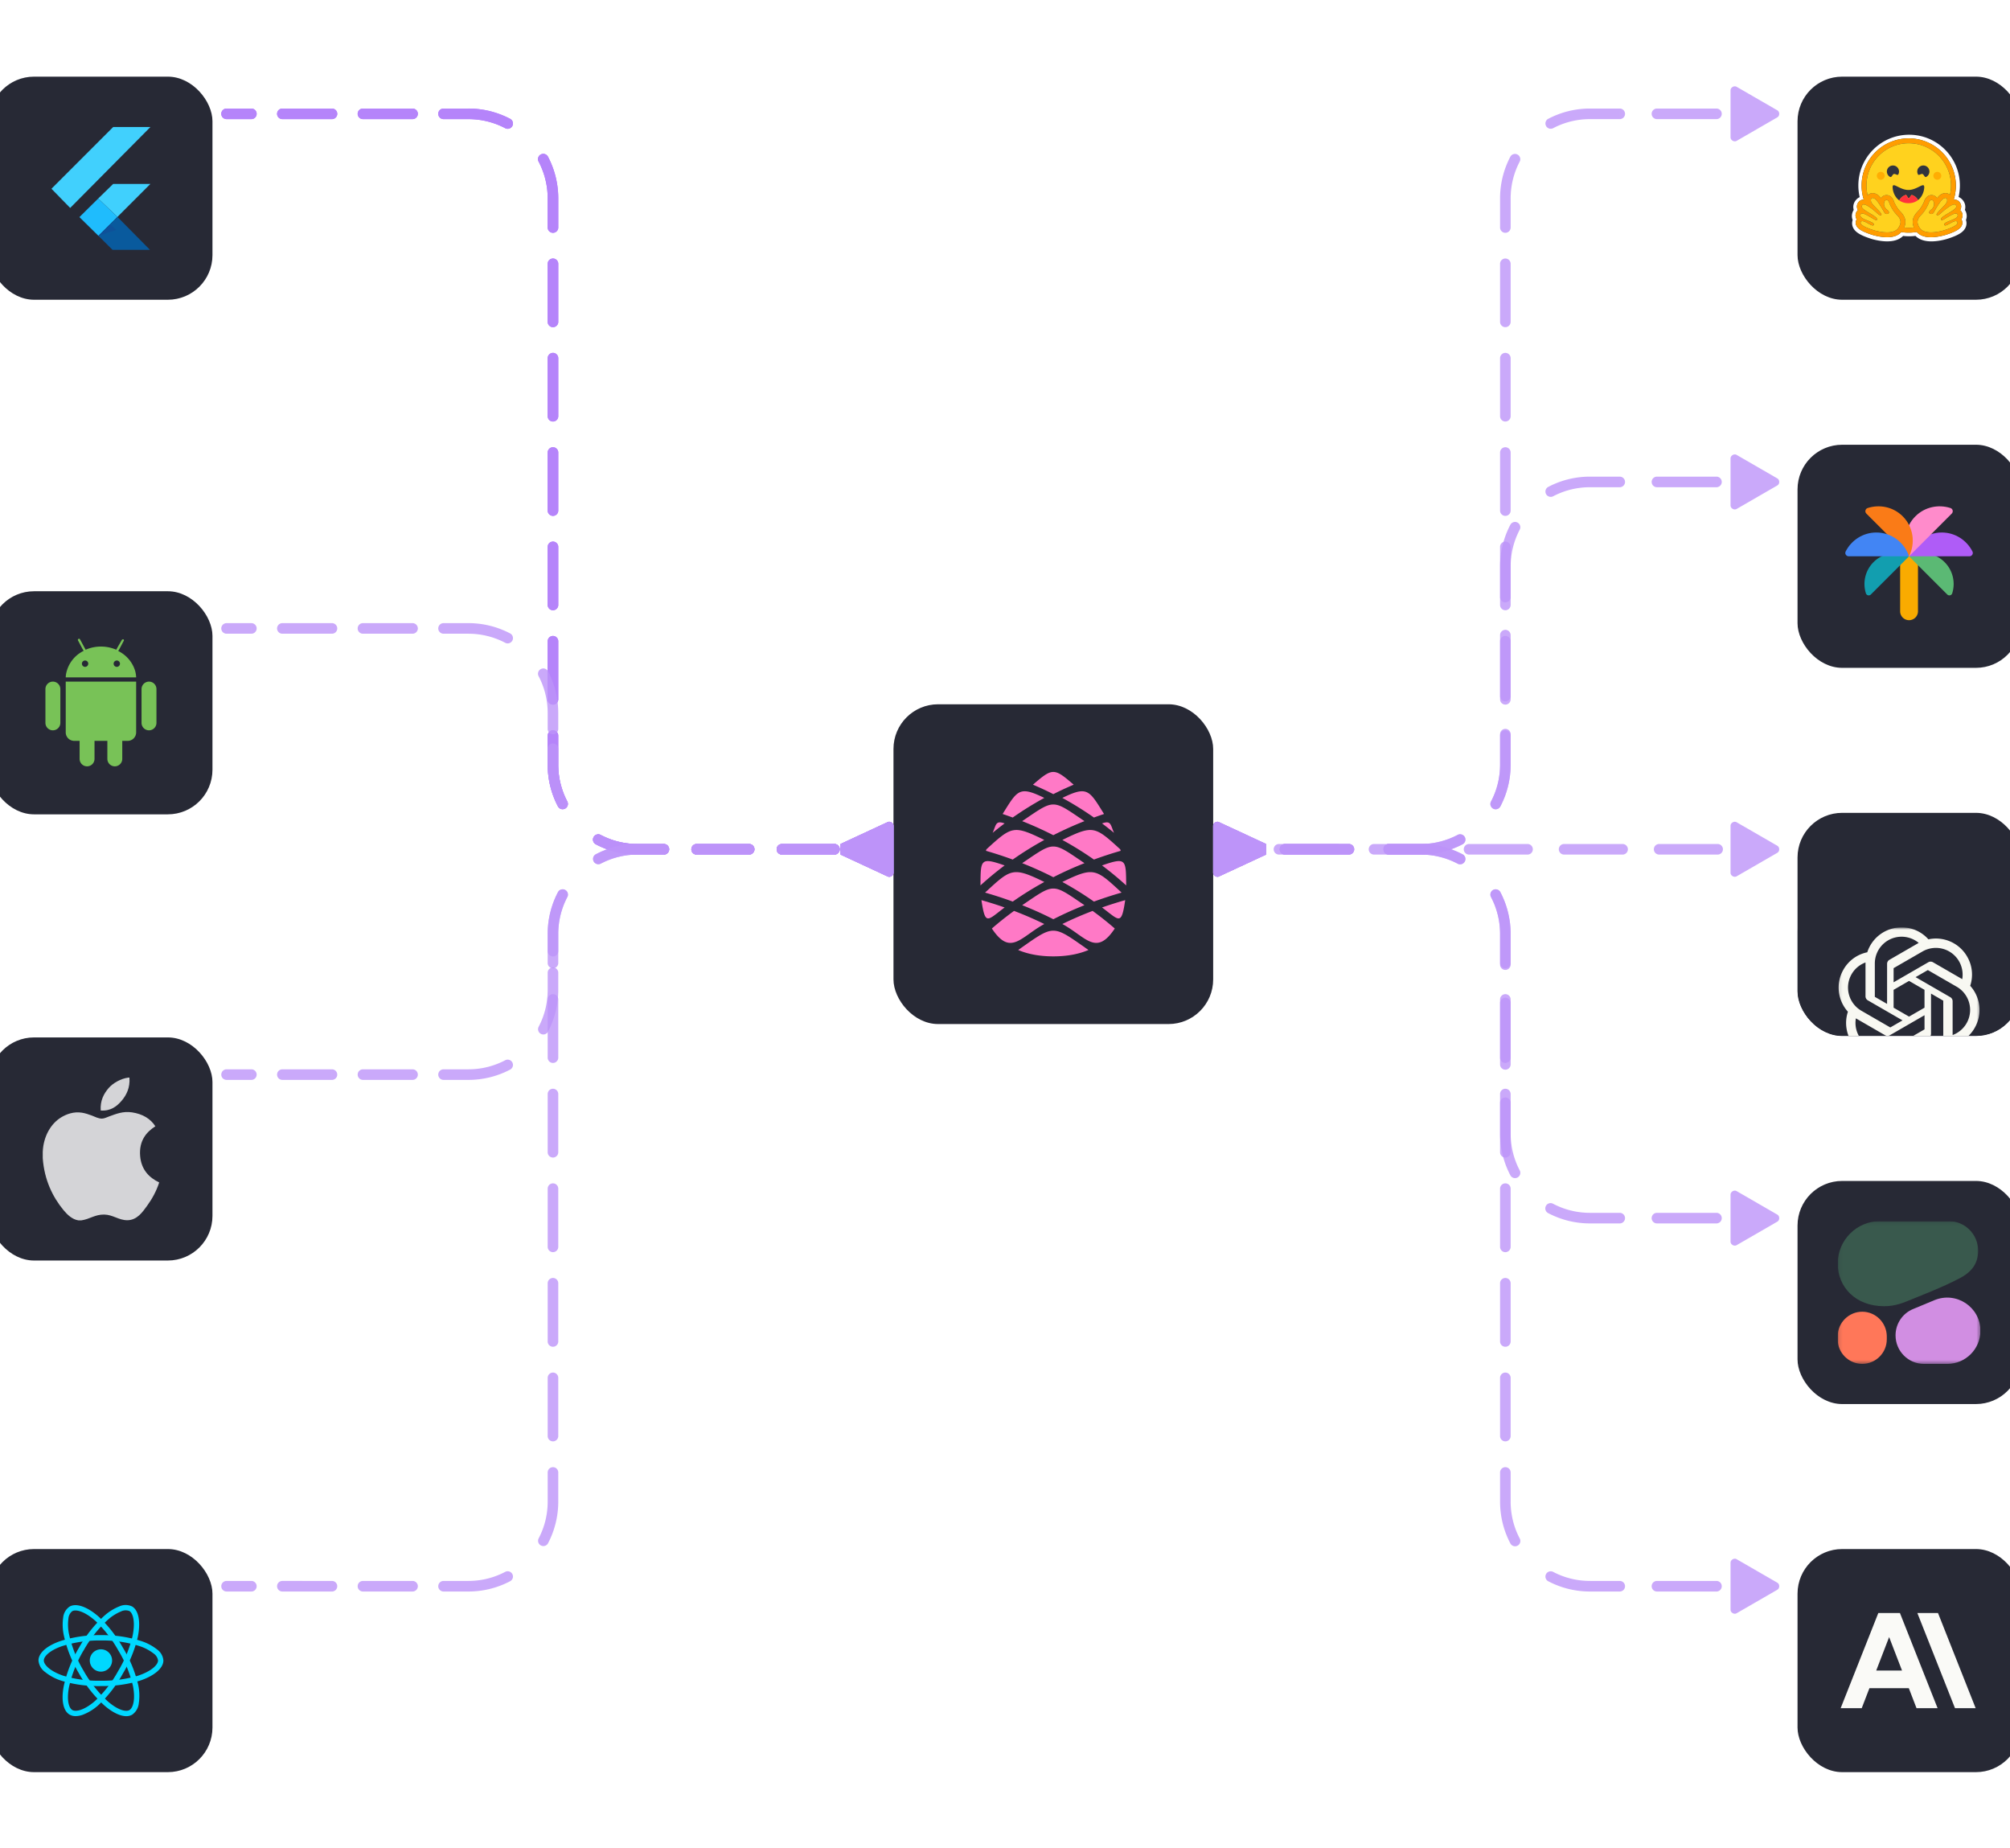 <svg xmlns="http://www.w3.org/2000/svg" width="570" height="524" fill="none"><g
		filter="url(#a)"
	><rect
			width="63.25"
			height="63.25"
			x="-3"
			y=".648"
			fill="#272935"
			rx="12.65"
		/><path
			fill="#40D0FD"
			d="m27.845 35.203 4.251-4.142h10.562l-9.356 9.356-5.457-5.214Z"
		/><path
			fill="#41D0FD"
			d="m14.593 32.432 5.311 5.438 22.754-22.943H32.097L14.593 32.432Z"
		/><path
			fill="#1FBCFD"
			d="m22.523 40.47 5.388 5.307 5.391-5.36-5.457-5.214-5.322 5.266Z"
		/><path
			fill="#095A9D"
			d="m27.91 45.777 5.392-5.36 9.224 9.33h-10.62l-3.995-3.97Z"
		/><path
			fill="#0E5199"
			d="m27.91 45.778 5.024-1.672-1.693-1.64-3.33 3.312Z"
		/></g><g filter="url(#b)"><rect
			width="90.659"
			height="90.659"
			x="253.375"
			y="195.46"
			fill="#272935"
			rx="12.65"
		/><path
			fill="#FF79C6"
			d="M298.702 232.572a102.921 102.921 0 0 1 8.831-3.981c-9.294-6.294-8.368-6.294-17.66 0a103.06 103.06 0 0 1 8.831 3.981m-5.778-14.315a86.786 86.786 0 0 1 5.778 2.68 86.995 86.995 0 0 1 5.777-2.68c-5.567-4.815-5.989-4.815-11.556 0m-8.598 8.307c.963.323 1.917.658 2.864 1.004a94.721 94.721 0 0 1 8.928-5.547l.026-.015c-7.14-3.492-7.605-2.21-11.818 4.558Zm-2.835 5.343a92.573 92.573 0 0 1 3.4-2.672c-2.585-.905-2.367.354-3.4 2.672Zm-1.762 4.673-.131.425c2.584.746 5.116 1.573 7.594 2.48a94.706 94.706 0 0 1 8.927-5.547l.026-.015c-8.79-4.299-9.235-3.888-16.416 2.657Zm-1.688 10.235a92.319 92.319 0 0 1 6.85-5.663c-6.929-2.426-6.784-1.642-6.85 5.663Zm.277 4.176c1.088 7.346 1.654 5.76 6.573 2.077a112.852 112.852 0 0 0-6.573-2.077Zm2.959 8.043c5.307 7.985 8.142 2.406 14.841-1.263l.026-.015a101.936 101.936 0 0 0-8.584-3.713 89.548 89.548 0 0 0-6.283 4.991Zm7.455 6.092c2.737 1.156 6.041 1.806 9.971 1.806 3.93 0 7.236-.649 9.97-1.806-10.433-7.301-9.509-7.301-19.942 0m27.397-6.092a89.78 89.78 0 0 0-6.283-4.991 101.795 101.795 0 0 0-8.584 3.713l.028.015c6.696 3.666 9.538 9.25 14.841 1.263m2.958-8.043a114.117 114.117 0 0 0-6.573 2.077c4.917 3.681 5.488 5.27 6.573-2.077Zm.277-4.176c-.067-7.305.079-8.09-6.85-5.663a92.156 92.156 0 0 1 6.85 5.663Zm-1.555-9.81a52.735 52.735 0 0 0-.131-.425c-7.181-6.545-7.626-6.956-16.417-2.657l.028.015a94.706 94.706 0 0 1 8.927 5.547 115.42 115.42 0 0 1 7.594-2.48m-1.894-5.098c-1.033-2.318-.816-3.577-3.4-2.672a94.303 94.303 0 0 1 3.4 2.672Zm-2.835-5.343c-4.215-6.768-4.678-8.05-11.818-4.558l.026.015a94.706 94.706 0 0 1 8.927 5.547c.947-.346 1.902-.682 2.865-1.004Zm-14.377 29.84a102.614 102.614 0 0 1 8.831-3.981c-9.294-6.294-8.368-6.294-17.66 0a103.04 103.04 0 0 1 8.83 3.981m-11.512-5.003a94.721 94.721 0 0 1 8.928-5.547l.026-.015c-8.994-4.398-9.49-3.732-16.8 3.009 2.671.767 5.288 1.617 7.845 2.553m30.871-2.553c-7.31-6.741-7.806-7.407-16.8-3.009l.027.015a94.721 94.721 0 0 1 8.928 5.547 115.084 115.084 0 0 1 7.846-2.553m-19.359-4.36a102.614 102.614 0 0 1 8.831-3.981c-9.294-6.294-8.367-6.294-17.66 0a103.06 103.06 0 0 1 8.831 3.981"
		/></g><path
		fill="#9747FF"
		d="M64.25 30.773a1.5 1.5 0 0 0 0 3v-3ZM238.376 242.29l13.268 6.16c.718.415 1.732-.171 1.732-1v-13.32c0-.828-1.014-1.414-1.732-1l-13.268 6.16v3ZM71.283 33.773a1.5 1.5 0 1 0 0-3v3Zm8.79-3a1.5 1.5 0 1 0 0 3v-3Zm14.064 3a1.5 1.5 0 1 0 0-3v3Zm8.79-3a1.5 1.5 0 1 0 0 3v-3Zm14.064 3a1.5 1.5 0 0 0 0-3v3Zm8.79-3a1.5 1.5 0 1 0 0 3v-3Zm17.489 5.573a1.5 1.5 0 0 0 1.397-2.655l-1.397 2.655Zm12.126 8.074a1.5 1.5 0 0 0-2.656 1.396l2.656-1.396Zm-.083 20.085a1.5 1.5 0 1 0 3 0h-3Zm3 10.29a1.5 1.5 0 0 0-3 0h3Zm-3 16.463a1.5 1.5 0 1 0 3 0h-3Zm3 10.289a1.5 1.5 0 0 0-3 0h3Zm-3 16.463a1.5 1.5 0 1 0 3 0h-3Zm3 10.29a1.5 1.5 0 1 0-3 0h3Zm-3 16.463a1.5 1.5 0 1 0 3 0h-3Zm3 10.289a1.5 1.5 0 0 0-3 0h3Zm-3 16.464a1.5 1.5 0 1 0 3 0h-3Zm3 10.289a1.5 1.5 0 0 0-3 0h3Zm-3 16.463a1.5 1.5 0 1 0 3 0h-3Zm3 10.29a1.5 1.5 0 1 0-3 0h3Zm-.083 20.085a1.5 1.5 0 0 0 2.655-1.396l-2.655 1.396Zm12.125 8.074a1.499 1.499 0 1 0-1.396 2.655l1.396-2.655Zm17.9 5.572a1.5 1.5 0 1 0 0-3v3Zm9.303-3a1.5 1.5 0 0 0 0 3v-3Zm14.885 3a1.5 1.5 0 1 0 0-3v3Zm9.302-3a1.5 1.5 0 0 0 0 3v-3Zm14.885 3a1.5 1.5 0 1 0 0-3v3Zm9.303-3a1.5 1.5 0 1 0 0 3v-3ZM64.251 33.773h7.031v-3h-7.031v3Zm15.822 0h14.064v-3H80.073v3Zm22.854 0h14.064v-3h-14.064v3Zm22.854 0h7.032v-3h-7.032v3Zm7.032 0c3.778 0 7.334.93 10.457 2.573l1.397-2.655a25.397 25.397 0 0 0-11.854-2.918v3Zm19.927 12.043a22.388 22.388 0 0 1 2.573 10.457h3a25.4 25.4 0 0 0-2.917-11.853l-2.656 1.396Zm2.573 10.457v8.232h3v-8.232h-3Zm0 18.521v16.464h3V74.795h-3Zm0 26.753v16.463h3v-16.463h-3Zm0 26.753v16.463h3V128.3h-3Zm0 26.752v16.464h3v-16.464h-3Zm0 26.753v16.463h3v-16.463h-3Zm0 26.753v8.231h3v-8.231h-3Zm0 8.231c0 4.276 1.054 8.311 2.917 11.854l2.655-1.396a22.403 22.403 0 0 1-2.572-10.458h-3Zm13.646 22.583a25.401 25.401 0 0 0 11.854 2.917v-3c-3.778 0-7.335-.93-10.458-2.572l-1.396 2.655Zm11.854 2.917h7.442v-3h-7.442v3Zm16.745 0h14.885v-3h-14.885v3Zm24.187 0h14.885v-3h-14.885v3Z"
	/><g filter="url(#c)"><rect
			width="63.25"
			height="63.25"
			x="-3"
			y="146.546"
			fill="#272935"
			rx="12.65"
		/><path
			fill="#78C257"
			d="M42.253 172.167a2.116 2.116 0 0 0-2.114 2.114v9.58a2.113 2.113 0 1 0 4.228 0v-9.58a2.115 2.115 0 0 0-2.114-2.114ZM14.997 172.167a2.116 2.116 0 0 0-2.114 2.114v9.58a2.113 2.113 0 1 0 4.228 0v-9.58a2.115 2.115 0 0 0-2.114-2.114ZM18.64 172.167v14.393a2.408 2.408 0 0 0 2.406 2.406h1.53v5.105a2.113 2.113 0 1 0 4.227 0v-5.105h3.643v5.105a2.113 2.113 0 1 0 4.228 0v-5.105h1.53a2.404 2.404 0 0 0 2.406-2.406v-14.393H18.64ZM38.34 169.176a9.283 9.283 0 0 0-4.116-5.307l-.337-.203-.36-.18.405-.697 1.192-2.249a.314.314 0 0 0-.112-.36h-.158a.379.379 0 0 0-.292.158l-1.215 2.091-.382.697-.36-.157-.382-.135a10.973 10.973 0 0 0-7.196 0l-.36.135-.383.157-.382-.697-1.214-2.249a.316.316 0 0 0-.194-.152.312.312 0 0 0-.245.029.314.314 0 0 0-.152.193.325.325 0 0 0 .028.245l1.192 2.249.405.697-.36.18-.337.203a9.149 9.149 0 0 0-4.093 5.352 6.992 6.992 0 0 0-.292 1.799h19.97a8.097 8.097 0 0 0-.27-1.799Zm-14.213-1.192a.899.899 0 1 1 0-1.798.899.899 0 0 1 0 1.798Zm8.996 0a.898.898 0 0 1-.883-1.075.902.902 0 0 1 1.227-.656.907.907 0 0 1 .555.832.9.9 0 0 1-.9.899Z"
		/></g><g filter="url(#d)"><rect
			width="63.25"
			height="63.25"
			x="-3"
			y="418.101"
			fill="#272935"
			rx="12.65"
		/><path
			fill="#00D8FF"
			d="M28.625 452.855a3.162 3.162 0 1 0 0-6.325 3.162 3.162 0 0 0 0 6.325Z"
		/><path
			fill="#00D8FF"
			d="M28.625 456.944a35.922 35.922 0 0 1-11.233-1.518 14.313 14.313 0 0 1-4.626-2.477 4.482 4.482 0 0 1-1.851-3.256c0-2.092 2.297-4.141 6.145-5.482a36.373 36.373 0 0 1 11.565-1.705 36.26 36.26 0 0 1 11.413 1.675 14.382 14.382 0 0 1 4.476 2.36 4.3 4.3 0 0 1 1.821 3.152c0 2.173-2.568 4.375-6.704 5.744a36.436 36.436 0 0 1-11.006 1.507Zm0-12.925a35.343 35.343 0 0 0-11.067 1.622c-3.542 1.236-5.13 2.926-5.13 4.048 0 1.174 1.706 3.019 5.453 4.301a34.448 34.448 0 0 0 10.744 1.441 34.94 34.94 0 0 0 10.531-1.43c3.89-1.289 5.661-3.137 5.661-4.308a2.94 2.94 0 0 0-1.277-1.99 12.9 12.9 0 0 0-4-2.093 34.761 34.761 0 0 0-10.915-1.591Z"
		/><path
			fill="#00D8FF"
			d="M21.44 465.466a3.326 3.326 0 0 1-1.69-.415c-1.811-1.044-2.439-4.058-1.678-8.061a36.377 36.377 0 0 1 4.3-10.871 36.29 36.29 0 0 1 7.152-9.05 14.404 14.404 0 0 1 4.28-2.698 4.29 4.29 0 0 1 3.641 0c1.884 1.086 2.507 4.41 1.628 8.677a36.436 36.436 0 0 1-4.194 10.288 35.9 35.9 0 0 1-6.928 8.973 14.294 14.294 0 0 1-4.456 2.769 6.216 6.216 0 0 1-2.055.388Zm2.243-18.595a35.35 35.35 0 0 0-4.124 10.397c-.7 3.687-.028 5.905.949 6.469 1.012.586 3.469.03 6.451-2.575a34.412 34.412 0 0 0 6.613-8.59 34.91 34.91 0 0 0 4.024-9.837c.827-4.016.112-6.475-.902-7.06a2.962 2.962 0 0 0-2.363.113 12.91 12.91 0 0 0-3.808 2.426 34.755 34.755 0 0 0-6.831 8.664l-.009-.007Z"
		/><path
			fill="#00D8FF"
			d="M35.807 465.482c-1.714 0-3.891-1.037-6.158-2.987a36.358 36.358 0 0 1-7.27-9.155 36.272 36.272 0 0 1-4.268-10.715 14.396 14.396 0 0 1-.2-5.061 4.291 4.291 0 0 1 1.814-3.146c1.881-1.089 5.073.031 8.33 2.923a36.434 36.434 0 0 1 6.819 8.771 35.914 35.914 0 0 1 4.313 10.483c.381 1.723.44 3.501.174 5.245a4.484 4.484 0 0 1-1.89 3.232 3.277 3.277 0 0 1-1.664.41Zm-12.119-12.903a35.357 35.357 0 0 0 6.948 8.765c2.845 2.448 5.101 2.974 6.072 2.404 1.012-.589 1.758-2.99.989-6.874a34.422 34.422 0 0 0-4.138-10.008 34.939 34.939 0 0 0-6.508-8.4c-3.067-2.722-5.554-3.33-6.567-2.743a2.942 2.942 0 0 0-1.082 2.102 12.896 12.896 0 0 0 .194 4.51 34.732 34.732 0 0 0 4.093 10.246v-.002Z"
		/></g><g filter="url(#e)"><rect
			width="63.25"
			height="63.25"
			x="-3"
			y="273.047"
			fill="#272935"
			rx="12.65"
		/><path
			fill="#fff"
			fill-opacity=".8"
			d="M36.415 284.432h.287c.232 2.854-.858 4.987-2.182 6.532-1.3 1.534-3.08 3.022-5.957 2.796-.192-2.814.9-4.788 2.222-6.33 1.226-1.436 3.475-2.714 5.63-2.998ZM45.126 314.146v.08c-.809 2.449-1.962 4.548-3.37 6.496-1.285 1.769-2.86 4.149-5.672 4.149-2.43 0-4.044-1.562-6.535-1.605-2.634-.043-4.083 1.307-6.491 1.646h-.822c-1.768-.256-3.195-1.657-4.235-2.919-3.067-3.729-5.436-8.546-5.877-14.711v-1.811c.187-4.412 2.33-7.999 5.18-9.737 1.504-.925 3.57-1.712 5.873-1.36.986.153 1.994.49 2.878.825.837.321 1.884.892 2.876.862.672-.02 1.34-.37 2.017-.617 1.984-.716 3.929-1.538 6.492-1.152 3.08.466 5.267 1.834 6.618 3.946-2.606 1.659-4.666 4.158-4.314 8.426.313 3.877 2.566 6.145 5.382 7.482Z"
		/></g><path
		fill="#BD93F9"
		d="M64.25 30.773a1.5 1.5 0 0 0 0 3v-3ZM238.376 242.29l13.268 6.16c.718.415 1.732-.171 1.732-1v-13.32c0-.828-1.014-1.414-1.732-1l-13.268 6.16v3ZM71.283 33.773a1.5 1.5 0 1 0 0-3v3Zm8.79-3a1.5 1.5 0 1 0 0 3v-3Zm14.064 3a1.5 1.5 0 1 0 0-3v3Zm8.79-3a1.5 1.5 0 1 0 0 3v-3Zm14.064 3a1.5 1.5 0 0 0 0-3v3Zm8.79-3a1.5 1.5 0 1 0 0 3v-3Zm17.489 5.573a1.5 1.5 0 0 0 1.397-2.655l-1.397 2.655Zm12.126 8.074a1.5 1.5 0 0 0-2.656 1.396l2.656-1.396Zm-.083 20.085a1.5 1.5 0 1 0 3 0h-3Zm3 10.29a1.5 1.5 0 0 0-3 0h3Zm-3 16.463a1.5 1.5 0 1 0 3 0h-3Zm3 10.289a1.5 1.5 0 0 0-3 0h3Zm-3 16.463a1.5 1.5 0 1 0 3 0h-3Zm3 10.29a1.5 1.5 0 1 0-3 0h3Zm-3 16.463a1.5 1.5 0 1 0 3 0h-3Zm3 10.289a1.5 1.5 0 0 0-3 0h3Zm-3 16.464a1.5 1.5 0 1 0 3 0h-3Zm3 10.289a1.5 1.5 0 0 0-3 0h3Zm-3 16.463a1.5 1.5 0 1 0 3 0h-3Zm3 10.29a1.5 1.5 0 1 0-3 0h3Zm-.083 20.085a1.5 1.5 0 0 0 2.655-1.396l-2.655 1.396Zm12.125 8.074a1.499 1.499 0 1 0-1.396 2.655l1.396-2.655Zm17.9 5.572a1.5 1.5 0 1 0 0-3v3Zm9.303-3a1.5 1.5 0 0 0 0 3v-3Zm14.885 3a1.5 1.5 0 1 0 0-3v3Zm9.302-3a1.5 1.5 0 0 0 0 3v-3Zm14.885 3a1.5 1.5 0 1 0 0-3v3Zm9.303-3a1.5 1.5 0 1 0 0 3v-3ZM64.251 33.773h7.031v-3h-7.031v3Zm15.822 0h14.064v-3H80.073v3Zm22.854 0h14.064v-3h-14.064v3Zm22.854 0h7.032v-3h-7.032v3Zm7.032 0c3.778 0 7.334.93 10.457 2.573l1.397-2.655a25.397 25.397 0 0 0-11.854-2.918v3Zm19.927 12.043a22.388 22.388 0 0 1 2.573 10.457h3a25.4 25.4 0 0 0-2.917-11.853l-2.656 1.396Zm2.573 10.457v8.232h3v-8.232h-3Zm0 18.521v16.464h3V74.795h-3Zm0 26.753v16.463h3v-16.463h-3Zm0 26.753v16.463h3V128.3h-3Zm0 26.752v16.464h3v-16.464h-3Zm0 26.753v16.463h3v-16.463h-3Zm0 26.753v8.231h3v-8.231h-3Zm0 8.231c0 4.276 1.054 8.311 2.917 11.854l2.655-1.396a22.403 22.403 0 0 1-2.572-10.458h-3Zm13.646 22.583a25.401 25.401 0 0 0 11.854 2.917v-3c-3.778 0-7.335-.93-10.458-2.572l-1.396 2.655Zm11.854 2.917h7.442v-3h-7.442v3Zm16.745 0h14.885v-3h-14.885v3Zm24.187 0h14.885v-3h-14.885v3Z"
		opacity=".8"
	/><path
		fill="#BD93F9"
		d="M64.25 303.172a1.5 1.5 0 1 0 0 3v-3Zm174.125-60.883 13.268 6.16c.718.415 1.732-.171 1.732-1v-13.32c0-.829-1.014-1.414-1.732-1l-13.268 6.16v3ZM71.283 306.172a1.5 1.5 0 0 0 0-3v3Zm8.79-3a1.5 1.5 0 1 0 0 3v-3Zm14.064 3a1.5 1.5 0 0 0 0-3v3Zm8.79-3a1.5 1.5 0 1 0 0 3v-3Zm14.064 3a1.5 1.5 0 0 0 0-3v3Zm8.79-3a1.5 1.5 0 1 0 0 3v-3Zm18.886.083a1.5 1.5 0 0 0-1.397-2.656l1.397 2.656Zm8.073-12.126a1.501 1.501 0 0 0 2.656 1.397l-2.656-1.397Zm5.573-15.344a1.5 1.5 0 1 0-3 0h3Zm-3-6.109a1.5 1.5 0 1 0 3 0h-3Zm5.572-15.344a1.5 1.5 0 1 0-2.655-1.397l2.655 1.397Zm8.074-12.126a1.5 1.5 0 0 0 1.396 2.655l-1.396-2.655Zm19.296.083a1.5 1.5 0 1 0 0-3v3Zm9.303-3a1.5 1.5 0 0 0 0 3v-3Zm14.885 3a1.5 1.5 0 0 0 0-3v3Zm9.302-3a1.5 1.5 0 0 0 0 3v-3Zm14.885 3a1.5 1.5 0 0 0 0-3v3Zm9.303-3a1.5 1.5 0 1 0 0 3v-3ZM64.251 306.172h7.031v-3h-7.031v3Zm15.822 0h14.064v-3H80.073v3Zm22.854 0h14.064v-3h-14.064v3Zm22.854 0h7.032v-3h-7.032v3Zm7.032 0c4.276 0 8.311-1.054 11.854-2.917l-1.397-2.656a22.388 22.388 0 0 1-10.457 2.573v3Zm22.583-13.646a25.401 25.401 0 0 0 2.917-11.854h-3c0 3.778-.93 7.334-2.573 10.457l2.656 1.397Zm2.917-11.854v-4.887h-3v4.887h3Zm0-10.996v-4.887h-3v4.887h3Zm0-4.887c0-3.778.93-7.335 2.572-10.457l-2.655-1.397a25.401 25.401 0 0 0-2.917 11.854h3Zm12.042-19.928a22.403 22.403 0 0 1 10.458-2.572v-3a25.401 25.401 0 0 0-11.854 2.917l1.396 2.655Zm10.458-2.572h7.442v-3h-7.442v3Zm16.745 0h14.885v-3h-14.885v3Zm24.187 0h14.885v-3h-14.885v3Z"
		opacity=".8"
	/><path
		fill="#BD93F9"
		d="M64.25 448.225a1.5 1.5 0 0 0 0 3v-3Zm174.125-205.936 13.268 6.16c.718.415 1.732-.171 1.732-1v-13.32c0-.829-1.014-1.414-1.732-1l-13.268 6.16v3ZM71.283 451.225a1.5 1.5 0 1 0 0-3v3Zm8.79-3a1.5 1.5 0 0 0 0 3v-3Zm14.064 3a1.5 1.5 0 1 0 0-3v3Zm8.79-3a1.5 1.5 0 1 0 0 3v-3Zm14.064 3a1.5 1.5 0 1 0 0-3v3Zm8.79-3a1.5 1.5 0 1 0 0 3v-3Zm18.886.083a1.5 1.5 0 0 0-1.397-2.655l1.397 2.655Zm8.073-12.125a1.501 1.501 0 0 0 2.656 1.396l-2.656-1.396Zm5.573-18.711a1.5 1.5 0 0 0-3 0h3Zm-3-10.316a1.5 1.5 0 1 0 3 0h-3Zm3-16.506a1.5 1.5 0 1 0-3 0h3Zm-3-10.317a1.5 1.5 0 1 0 3 0h-3Zm3-16.506a1.5 1.5 0 1 0-3 0h3Zm-3-10.317a1.5 1.5 0 1 0 3 0h-3Zm3-16.506a1.5 1.5 0 0 0-3 0h3Zm-3-10.316a1.5 1.5 0 1 0 3 0h-3Zm3-16.507a1.5 1.5 0 0 0-3 0h3Zm-3-10.316a1.5 1.5 0 1 0 3 0h-3Zm3-16.506a1.5 1.5 0 1 0-3 0h3Zm-3-10.317a1.5 1.5 0 1 0 3 0h-3Zm5.572-18.71a1.5 1.5 0 1 0-2.655-1.397l2.655 1.397Zm8.074-12.126a1.5 1.5 0 0 0 1.396 2.655l-1.396-2.655Zm19.296.083a1.5 1.5 0 1 0 0-3v3Zm9.303-3a1.5 1.5 0 0 0 0 3v-3Zm14.885 3a1.5 1.5 0 0 0 0-3v3Zm9.302-3a1.5 1.5 0 0 0 0 3v-3Zm14.885 3a1.5 1.5 0 0 0 0-3v3Zm9.303-3a1.5 1.5 0 1 0 0 3v-3ZM64.251 451.225h7.031v-3h-7.031v3Zm15.822 0h14.064v-3H80.073v3Zm22.854 0h14.064v-3h-14.064v3Zm22.854 0h7.032v-3h-7.032v3Zm7.032 0a25.39 25.39 0 0 0 11.854-2.917l-1.397-2.655a22.399 22.399 0 0 1-10.457 2.572v3Zm22.583-13.646a25.398 25.398 0 0 0 2.917-11.854h-3c0 3.779-.93 7.335-2.573 10.458l2.656 1.396Zm2.917-11.854v-8.253h-3v8.253h3Zm0-18.569V390.65h-3v16.506h3Zm0-26.823v-16.506h-3v16.506h3Zm0-26.823v-16.506h-3v16.506h3Zm0-26.822v-16.507h-3v16.507h3Zm0-26.823v-16.506h-3v16.506h3Zm0-26.823v-8.253h-3v8.253h3Zm0-8.253c0-3.778.93-7.335 2.572-10.457l-2.655-1.397a25.401 25.401 0 0 0-2.917 11.854h3Zm12.042-19.928a22.403 22.403 0 0 1 10.458-2.572v-3a25.401 25.401 0 0 0-11.854 2.917l1.396 2.655Zm10.458-2.572h7.442v-3h-7.442v3Zm16.745 0h14.885v-3h-14.885v3Zm24.187 0h14.885v-3h-14.885v3Z"
		opacity=".8"
	/><g filter="url(#f)"><rect
			width="63.25"
			height="63.25"
			x="509.75"
			y=".648"
			fill="#272935"
			rx="12.65"
		/><path
			fill="#fff"
			d="M557.618 39.342a2.99 2.99 0 0 0-.408-.9c.04-.145.07-.293.09-.442.131-.945-.196-1.81-.814-2.48a2.846 2.846 0 0 0-1.072-.754 14.36 14.36 0 0 0-.272-7.535c-.139-.45-.301-.891-.483-1.324a14.553 14.553 0 0 0-3.587-5.052 11.31 11.31 0 0 0-.524-.453c-.177-.147-.358-.29-.542-.427a14.335 14.335 0 0 0-8.614-2.858c-7.952 0-14.398 6.445-14.398 14.397 0 1.109.128 2.214.383 3.293-.342.148-.669.379-.972.713-.618.67-.945 1.531-.814 2.476.02.15.049.3.089.445-.184.276-.322.58-.407.9-.189.722-.127 1.372.114 1.942a2.857 2.857 0 0 0 .145 2.228c.248.503.604.893 1.042 1.241.52.414 1.172.766 1.958 1.103.938.4 2.083.776 2.604.914 1.345.348 2.635.569 3.942.58 1.862.017 3.466-.421 4.614-1.542.564.07 1.132.104 1.7.104.6-.002 1.2-.04 1.796-.113 1.145 1.127 2.755 1.57 4.624 1.552 1.307-.01 2.597-.232 3.939-.58a22.723 22.723 0 0 0 2.607-.914c.786-.338 1.438-.69 1.962-1.103.435-.348.79-.738 1.038-1.242.345-.69.407-1.482.148-2.227.239-.57.301-1.222.112-1.942Zm-1.335 1.893a1.8 1.8 0 0 1 .048 1.596c-.353.8-1.232 1.43-2.937 2.105-1.061.421-2.032.69-2.041.692-1.403.364-2.672.55-3.77.55-1.819 0-3.172-.503-4.03-1.494a13.517 13.517 0 0 1-4.388.025c-.859.975-2.205 1.468-4.008 1.468-1.099 0-2.368-.185-3.771-.549-.008-.002-.979-.271-2.04-.692-1.706-.676-2.584-1.305-2.938-2.105a1.797 1.797 0 0 1 .127-1.732 2.016 2.016 0 0 1-.273-1.635c.105-.4.322-.731.616-.97a2.001 2.001 0 0 1-.273-.762c-.085-.587.11-1.173.548-1.652a1.818 1.818 0 0 1 1.359-.576h.014a13.365 13.365 0 0 1-.606-3.99c0-7.38 5.983-13.364 13.364-13.364 7.381 0 13.364 5.983 13.364 13.363a13.367 13.367 0 0 1-.61 4c.064-.006.127-.009.19-.009.534 0 1.017.205 1.358.577.439.478.634 1.064.549 1.652a2.02 2.02 0 0 1-.274.762c.295.238.512.57.617.97a2.034 2.034 0 0 1-.274 1.634c.028.044.055.09.079.136Z"
		/><path
			fill="#FF9D00"
			d="M556.204 41.1a2.013 2.013 0 0 0 .274-1.636 1.83 1.83 0 0 0-.617-.969 2.02 2.02 0 0 0 .274-.762c.085-.588-.11-1.174-.549-1.652a1.815 1.815 0 0 0-1.359-.577 1.93 1.93 0 0 0-.189.01c.405-1.295.61-2.644.609-4 0-7.38-5.983-13.364-13.363-13.364-7.381 0-13.364 5.983-13.364 13.364a13.333 13.333 0 0 0 .606 3.99h-.015c-.534 0-1.017.205-1.358.577-.439.477-.634 1.064-.549 1.651.039.27.132.53.274.763-.295.238-.512.57-.617.969a2.034 2.034 0 0 0 .274 1.635 1.8 1.8 0 0 0-.127 1.732c.354.8 1.232 1.43 2.938 2.106 1.06.42 2.032.69 2.04.692 1.403.364 2.672.549 3.77.549 1.804 0 3.15-.494 4.009-1.468a13.52 13.52 0 0 0 4.388-.026c.858.992 2.211 1.494 4.03 1.494 1.098 0 2.367-.185 3.77-.55.009-.002.98-.27 2.041-.691 1.705-.676 2.584-1.306 2.937-2.106a1.8 1.8 0 0 0-.127-1.732Zm-17.654 2.084c-.074.129-.153.255-.237.378a2.422 2.422 0 0 1-.854.759c-.648.353-1.469.477-2.303.477-1.317 0-2.667-.308-3.423-.505-.038-.01-4.639-1.309-4.056-2.415.098-.186.259-.26.462-.26.82 0 2.314 1.22 2.956 1.22.143 0 .244-.06.286-.21.273-.98-4.158-1.393-3.785-2.813.066-.252.245-.354.496-.354 1.084 0 3.518 1.907 4.027 1.907.039 0 .067-.011.082-.035a.063.063 0 0 0 .007-.011c.239-.395.102-.682-1.535-1.684l-.157-.096c-1.802-1.09-3.066-1.746-2.347-2.529.083-.09.2-.13.343-.13.169 0 .373.056.598.151.952.401 2.27 1.495 2.821 1.973.086.075.173.15.258.227 0 0 .697.726 1.119.726a.256.256 0 0 0 .235-.133c.299-.504-2.777-2.835-2.95-3.797-.118-.652.082-.982.452-.982.176 0 .391.075.628.225.735.467 2.155 2.906 2.675 3.855a.838.838 0 0 0 .739.453c.532 0 .948-.529.049-1.2-1.351-1.011-.877-2.663-.232-2.765a.518.518 0 0 1 .083-.007c.586 0 .845 1.01.845 1.01s.758 1.904 2.06 3.205c1.181 1.181 1.347 2.15.658 3.36Zm4.211.223-.068.008-.115.013-.182.018-.059.005-.054.005-.077.006-.085.006-.085.005-.019.002-.067.003-.028.002a5.997 5.997 0 0 1-.079.004l-.092.004-.083.003-.056.001h-.028l-.052.001h-.028l-.052.001-.07.001h-.099c-.078 0-.155 0-.233-.002l-.062-.002-.054-.001-.066-.002-.082-.003-.075-.004h-.019l-.07-.004-.059-.003-.046-.003a12.417 12.417 0 0 1-.172-.012l-.06-.005-.076-.007-.089-.008-.148-.015h-.003c.723-1.612.358-3.117-1.103-4.577-.957-.956-1.595-2.368-1.727-2.678-.267-.918-.975-1.939-2.151-1.939-.1 0-.199.008-.297.024-.515.08-.966.377-1.287.823-.347-.431-.685-.775-.99-.969-.46-.291-.919-.44-1.367-.44-.558 0-1.057.23-1.405.646l-.009.01-.019-.082-.001-.003a11.838 11.838 0 0 1-.167-.856l-.001-.006-.01-.065-.027-.193-.012-.088-.01-.087a2.858 2.858 0 0 1-.01-.084l-.001-.007a19.463 19.463 0 0 1-.033-.342l-.003-.044-.006-.074-.004-.062-.001-.014a4.947 4.947 0 0 1-.01-.172l-.005-.09-.003-.078-.001-.024-.002-.072-.002-.062-.001-.073a1.924 1.924 0 0 1-.002-.078l-.001-.077v-.077c0-6.618 5.366-11.984 11.985-11.984 6.618 0 11.983 5.365 11.983 11.984v.154l-.001.078-.002.064-.001.056-.002.073v.002l-.004.084-.003.073-.001.018-.004.078c-.009.168-.022.336-.038.504v.002l-.008.082-.008.065-.014.127-.008.065-.01.075a2.3 2.3 0 0 1-.011.083l-.013.092-.011.073-.013.082-.014.082c-.006.027-.01.054-.014.081l-.03.163-.049.244-.018.08-.018.08a1.804 1.804 0 0 0-1.276-.506c-.447 0-.907.148-1.367.44-.305.193-.642.537-.99.968-.322-.446-.772-.742-1.287-.824a1.898 1.898 0 0 0-.297-.023c-1.176 0-1.884 1.02-2.151 1.938-.133.31-.77 1.723-1.729 2.68-1.459 1.455-1.827 2.954-1.116 4.56Zm12.372-3.228-.005.014a.798.798 0 0 1-.167.27l-.022.025-.035.036c-.213.21-.538.396-.904.565l-.127.057-.042.019a5.047 5.047 0 0 1-.086.037l-.088.036-.088.037c-.206.085-.418.166-.624.245l-.088.035-.087.034-.172.068-.084.034-.082.033-.041.017-.08.034c-.606.26-1.043.525-.951.854l.008.027a.348.348 0 0 0 .062.105c.108.112.304.094.552.005l.104-.04.021-.009c.057-.024.117-.05.178-.08l.046-.022c.303-.148.646-.347.986-.529.136-.073.274-.143.414-.21.322-.15.625-.258.869-.258.114 0 .215.023.299.077l.014.01a.456.456 0 0 1 .149.173c.121.228.02.465-.216.697-.226.223-.578.441-.978.643l-.09.045c-1.191.585-2.75 1.025-2.772 1.03-.415.108-1.009.25-1.679.355l-.099.016-.016.002a10.865 10.865 0 0 1-.457.06l-.014.002c-.281.032-.564.054-.847.064h-.004a8.775 8.775 0 0 1-.307.006h-.119a7.334 7.334 0 0 1-.467-.022h-.012a5.216 5.216 0 0 1-.453-.054 11.29 11.29 0 0 1-.114-.02l-.052-.009h-.004a4.142 4.142 0 0 1-.164-.035c-.032-.008-.063-.014-.094-.023l-.019-.005-.046-.012-.008-.002-.049-.014-.053-.016-.006-.001-.046-.014a1.681 1.681 0 0 1-.052-.017l-.043-.014-.031-.011c-.03-.01-.06-.022-.089-.033l-.028-.011-.024-.01a3.401 3.401 0 0 1-.133-.056l-.03-.014-.005-.002-.031-.014-.06-.03-.007-.004-.029-.015a2.882 2.882 0 0 1-.152-.086l-.027-.017-.04-.026-.036-.023-.038-.027-.023-.016a1.736 1.736 0 0 1-.07-.053l-.037-.028-.044-.036a1.978 1.978 0 0 1-.036-.031h-.001l-.037-.035a1.025 1.025 0 0 1-.037-.034l-.001-.002-.038-.036a4.3 4.3 0 0 1-.072-.076l-.033-.038-.004-.004-.032-.038a2.732 2.732 0 0 1-.128-.17l-.02-.029a2.903 2.903 0 0 1-.075-.115 1.677 1.677 0 0 1-.054-.085l-.033-.053-.004-.007-.03-.052-.017-.029-.016-.03-.009-.015-.006-.01-.031-.057-.014-.026-.014-.027-.015-.027a4.235 4.235 0 0 1-.1-.216l-.012-.027a9.9 9.9 0 0 0-.021-.053l-.01-.026a2.135 2.135 0 0 1-.047-.132l-.015-.048a2.79 2.79 0 0 1-.086-.39l-.003-.025-.002-.026a1.136 1.136 0 0 1-.008-.1l-.001-.026-.002-.05c-.008-.676.333-1.326 1.064-2.056 1.303-1.301 2.061-3.205 2.061-3.205s.02-.08.062-.195l.019-.05c.025-.064.053-.127.084-.189l.006-.012a1.817 1.817 0 0 1 .182-.288l.044-.052.019-.02a.684.684 0 0 1 .259-.175l.013-.004a.739.739 0 0 1 .054-.014l.004-.001a.523.523 0 0 1 .063-.008h.002l.033-.002c.014 0 .027 0 .041.002a.563.563 0 0 1 .367.201.928.928 0 0 1 .152.229l.02.04a1.643 1.643 0 0 1 .137.75 1.868 1.868 0 0 1-.193.758c-.013.026-.026.052-.041.078l-.029.052a2.195 2.195 0 0 1-.083.13l-.018.025a2.17 2.17 0 0 1-.232.273 2.466 2.466 0 0 1-.269.233c-.095.07-.185.148-.267.233-.238.25-.293.47-.24.637a.421.421 0 0 0 .09.151l.008.01.009.008.027.024.01.007a.593.593 0 0 0 .072.048l.023.012a.63.63 0 0 0 .085.034l.024.008.01.002.015.004.012.003.013.003.013.002.013.002a.414.414 0 0 0 .028.005l.009.001.016.002h.01l.017.002h.01l.017.001h.055l.016-.001.018-.001.022-.002.02-.003c.005 0 .01 0 .014-.002a.788.788 0 0 0 .185-.05l.025-.01a.742.742 0 0 0 .224-.146l.023-.021.01-.011.021-.022a.934.934 0 0 0 .131-.183c.309-.563.634-1.117.972-1.662l.047-.075.047-.074a4.6 4.6 0 0 1 .071-.112l.023-.037c.079-.124.159-.246.24-.368l.049-.072c.096-.143.193-.283.289-.415l.047-.066c.104-.143.213-.284.325-.42l.045-.054.022-.026.044-.051a.416.416 0 0 1 .022-.025l.042-.048.021-.023a2.11 2.11 0 0 1 .063-.066l.041-.041c.08-.082.168-.156.264-.22l.022-.014a.805.805 0 0 1 .065-.04c.374-.212.684-.227.862-.049.108.108.168.287.164.536l-.001.033v.012l-.001.034c0 .015-.002.029-.003.043a.557.557 0 0 0-.004.037l-.001.011-.004.034c0 .003 0 .007-.002.01l-.006.045a.561.561 0 0 1-.007.041l-.004.024a1.005 1.005 0 0 1-.06.186 1.81 1.81 0 0 1-.133.24l-.056.085c-.05.072-.102.142-.156.21l-.025.031c-.088.11-.178.217-.272.322l-.029.033-.122.134-.031.034-.064.068a2.33 2.33 0 0 1-.064.069l-.065.068-.066.069-.066.069-.135.139c-.641.657-1.316 1.313-1.545 1.721a.847.847 0 0 0-.041.082.33.33 0 0 0-.037.19.16.16 0 0 0 .017.047.311.311 0 0 0 .074.084c.047.034.103.051.161.05h.018l.019-.002.018-.002.016-.002.006-.001.014-.003h.004l.015-.004.006-.002.016-.004a.803.803 0 0 0 .143-.054l.021-.01.021-.01c.051-.027.1-.055.148-.086l.021-.014a.126.126 0 0 0 .021-.014l.021-.014.012-.008.03-.021.081-.06.003-.002.042-.033c.058-.046.113-.092.163-.136l.034-.029.003-.003.017-.015.107-.099.013-.012.03-.028.017-.018.007-.006.002-.002.018-.018.012-.012.001-.002.006-.005.007-.006.002-.002.006-.005.032-.029.018-.016a.537.537 0 0 0 .028-.026l.022-.019a.268.268 0 0 0 .012-.01l.022-.02.033-.029.018-.015c.069-.06.152-.132.249-.213l.039-.034.065-.054.067-.056c.087-.072.18-.149.279-.228l.065-.053.17-.134.071-.054c.058-.046.118-.091.177-.136.136-.103.276-.205.417-.305l.061-.042c.043-.03.085-.06.128-.088l.038-.026c.076-.051.153-.101.23-.15l.038-.024.039-.024.114-.07.037-.022.076-.044.074-.043.015-.008.059-.032c.024-.014.049-.026.073-.039l.036-.018.035-.018.037-.018a3.196 3.196 0 0 1 .309-.134l.065-.022.056-.019.007-.002.029-.008h.003c.02-.007.04-.012.06-.016h.001a1.283 1.283 0 0 1 .25-.033h.013c.018 0 .035 0 .052.003l.023.002h.003a.262.262 0 0 1 .023.004l.022.004h.003a.412.412 0 0 1 .183.095l.005.004a.075.075 0 0 0 .008.008l.007.009a.867.867 0 0 1 .156.226l.006.014a.533.533 0 0 1 .007.404.772.772 0 0 1-.054.113 1.29 1.29 0 0 1-.174.23l-.014.014a1.962 1.962 0 0 1-.097.097l-.032.03-.017.014a3.118 3.118 0 0 1-.203.168 7.142 7.142 0 0 1-.459.322c-.146.096-.292.188-.441.279-.311.191-.656.396-1.023.618l-.096.058-.295.182-.046.03-.089.056-.175.113-.047.031-.068.045-.023.015-.068.046-.036.025-.043.029-.039.027-.184.133-.021.017a3.68 3.68 0 0 0-.232.19l-.019.018a.557.557 0 0 0-.033.03l-.022.021-.01.01a1.44 1.44 0 0 0-.066.07l-.011.012a1.153 1.153 0 0 0-.061.078l-.008.011a.75.75 0 0 0-.038.063l-.008.016-.008.016-.005.012-.004.008-.002.007-.004.01a.395.395 0 0 0-.021.082l-.001.01-.001.01v.05l.001.012.001.007.002.013.003.017v.001l.003.017.005.017a.42.42 0 0 0 .011.033l.007.02.002.004.006.013.007.017a.89.89 0 0 0 .028.053l.011.018.011.018a.209.209 0 0 0 .006.009l.004.004.004.003.004.003a.075.075 0 0 0 .03.014c.091.02.279-.055.528-.187l.045-.024.076-.041.037-.02.08-.046.051-.029c.329-.19.722-.433 1.129-.67l.115-.067.077-.05.268-.15c.114-.063.228-.124.343-.182l.075-.039.149-.072a6.07 6.07 0 0 1 .287-.127l.053-.022.006-.003c.281-.11.535-.18.741-.18.044 0 .089.004.133.011h.001a.7.7 0 0 1 .04.01h.003a.408.408 0 0 1 .305.288l.014.045a.62.62 0 0 1-.009.364Z"
		/><path
			fill="#FFD21E"
			fill-rule="evenodd"
			d="M553.267 31.591v-.078c0-6.618-5.363-11.983-11.982-11.983-6.618 0-11.984 5.366-11.984 11.984v.077c.001.026.002.052.001.078l.001.056.001.02v.03l.001.044.002.062.002.072.001.024.003.075v.003l.004.088.001.002.005.09.005.082v.005l.005.07v.007l.006.068v.005a13.605 13.605 0 0 0 .036.38l.001.008.01.084.011.087.007.06.004.028c.008.065.018.129.027.193l.001.004.009.061c.046.29.101.577.168.862l.001.003.005.022.014.06.009-.01a1.799 1.799 0 0 1 1.405-.645c.448 0 .907.148 1.367.44.305.193.643.537.99.968.321-.446.772-.742 1.287-.823.098-.016.197-.023.297-.024 1.176 0 1.884 1.02 2.151 1.939.132.31.77 1.722 1.73 2.678 1.461 1.459 1.826 2.964 1.103 4.576h.003c.049.006.099.01.148.015l.089.008.011.002.065.005.06.005.172.012.046.003.036.002.023.001.07.004h.02l.074.004.082.003.066.002h.012l.042.001h.015c.093.003.186.004.28.004h.169c.018-.002.035-.002.053-.002h.107l.056-.002.083-.003.092-.004.079-.004.029-.002.042-.002.024-.001.019-.002.085-.005.085-.006.077-.006.054-.005.059-.005c.099-.01.198-.02.297-.032l.068-.008c-.711-1.605-.343-3.104 1.111-4.557.959-.958 1.596-2.37 1.729-2.68.267-.918.975-1.939 2.151-1.939.1 0 .199.008.298.024.514.08.965.377 1.286.823.348-.431.685-.775.99-.969.46-.291.92-.44 1.367-.44.493 0 .939.18 1.276.507.007-.027.013-.053.018-.08l.018-.08.018-.088.031-.156.03-.162.005-.03c.003-.017.005-.035.009-.052l.014-.082.002-.01.011-.072.011-.073.023-.161.001-.013.01-.076.008-.065.015-.127.005-.05.002-.015.008-.082v-.002l.006-.066a15.342 15.342 0 0 0 .032-.438l.004-.078.001-.018.007-.157v-.002l.001-.02.001-.053v-.007a.816.816 0 0 0 .002-.05v-.014l.001-.05v-.013l.001-.063v-.078Zm-14.954 11.971c.949-1.391.882-2.436-.42-3.737-1.303-1.302-2.06-3.205-2.06-3.205s-.283-1.106-.928-1.004c-.646.102-1.119 1.753.232 2.765 1.351 1.01-.269 1.697-.789.748-.52-.95-1.939-3.389-2.675-3.856-.736-.466-1.254-.205-1.08.757.086.477.887 1.292 1.636 2.053.76.773 1.465 1.49 1.314 1.744-.299.504-1.353-.592-1.353-.592s-3.301-3.004-4.02-2.221c-.662.721.359 1.334 1.934 2.28l.413.248c1.801 1.09 1.941 1.378 1.685 1.791-.094.152-.697-.21-1.439-.655-1.264-.759-2.931-1.76-3.166-.864-.204.776 1.022 1.25 2.135 1.681.926.36 1.774.688 1.649 1.133-.129.462-.83.077-1.595-.344-.859-.473-1.801-.991-2.109-.407-.583 1.106 4.018 2.407 4.056 2.416 1.486.386 5.261 1.203 6.58-.73Zm6.114 0c-.949-1.391-.882-2.436.42-3.737 1.303-1.302 2.061-3.205 2.061-3.205s.282-1.106.928-1.004c.645.102 1.118 1.753-.233 2.765-1.351 1.01.269 1.697.789.748.52-.95 1.938-3.389 2.674-3.856.736-.466 1.254-.205 1.081.757-.086.477-.888 1.292-1.637 2.054-.759.772-1.465 1.49-1.314 1.743.299.504 1.354-.593 1.354-.593s3.301-3.004 4.02-2.221c.662.721-.359 1.335-1.934 2.28l-.412.249c-1.802 1.09-1.942 1.378-1.686 1.79.094.153.697-.21 1.439-.654 1.264-.76 2.931-1.76 3.167-.864.203.775-1.023 1.25-2.136 1.68-.926.36-1.774.688-1.649 1.134.129.462.829.076 1.594-.345.86-.473 1.802-.991 2.11-.406.582 1.106-4.019 2.406-4.056 2.415-1.486.387-5.261 1.204-6.58-.73Z"
			clip-rule="evenodd"
		/><path
			fill="#32343D"
			fill-rule="evenodd"
			d="M545.177 28.252c.187.066.326.267.458.459.179.258.345.5.601.363a1.727 1.727 0 0 0 .671-2.405 1.726 1.726 0 0 0-2.636-.397 1.725 1.725 0 0 0-.368 2.09c.119.222.381.117.658.006.217-.087.444-.177.616-.116Zm-8.124 0c-.186.066-.325.267-.458.459-.178.258-.345.5-.6.363a1.723 1.723 0 1 1 2.14-2.619 1.722 1.722 0 0 1 .192 1.906c-.118.223-.381.118-.658.007-.217-.087-.443-.177-.616-.116Zm6.867 7.392c1.288-1.014 1.761-2.67 1.761-3.69 0-.807-.543-.553-1.411-.123l-.049.024c-.797.395-1.859.92-3.024.92s-2.226-.525-3.024-.92c-.896-.444-1.459-.723-1.459.099 0 1.052.503 2.78 1.885 3.784a2.993 2.993 0 0 1 1.83-1.547c.138-.041.28.196.425.44.14.233.284.473.43.473.155 0 .308-.236.457-.466.155-.242.307-.477.454-.43.74.238 1.358.753 1.725 1.436Z"
			clip-rule="evenodd"
		/><path
			fill="#FF323D"
			d="M543.92 35.644c-.67.528-1.562.883-2.723.883-1.09 0-1.943-.313-2.598-.79a2.995 2.995 0 0 1 1.83-1.547c.271-.08.558.914.855.914.317 0 .624-.988.911-.896a3 3 0 0 1 1.725 1.436Z"
		/><path
			fill="#FFAD03"
			fill-rule="evenodd"
			d="M533.974 29.687a1.117 1.117 0 0 1-1.415-.14 1.116 1.116 0 0 1-.323-.902 1.12 1.12 0 1 1 1.738 1.042Zm16.037 0a1.125 1.125 0 0 1-1.416-.14 1.116 1.116 0 0 1-.323-.902 1.123 1.123 0 0 1 1.908-.682 1.117 1.117 0 0 1 .243 1.22c-.085.206-.228.38-.412.504Z"
			clip-rule="evenodd"
		/></g><g filter="url(#g)"><rect
			width="63.25"
			height="63.25"
			x="509.75"
			y="105.012"
			fill="#272935"
			rx="12.65"
		/><path
			fill="#F9AB00"
			d="M541.375 154.752a2.53 2.53 0 0 0 2.53-2.53v-21.927h-5.06v21.927a2.53 2.53 0 0 0 2.53 2.53Z"
		/><path
			fill="#5BB974"
			d="M551.455 138.296a8.768 8.768 0 0 0-10.08-1.659l10.831 10.83c.447.447 1.216.27 1.406-.331a8.76 8.76 0 0 0-2.157-8.84Z"
		/><path
			fill="#129EAF"
			d="M531.295 138.296a8.768 8.768 0 0 1 10.08-1.659l-10.831 10.83c-.447.447-1.216.27-1.406-.331a8.76 8.76 0 0 1 2.157-8.84Z"
		/><path
			fill="#AF5CF7"
			d="M550.652 129.89c-4.31 0-7.968 2.825-9.277 6.746h17.128c.702 0 1.17-.742.852-1.368-1.628-3.194-4.912-5.378-8.703-5.378Z"
		/><path
			fill="#FF8BCB"
			d="M543.165 125.306c-3.049 3.049-3.637 7.63-1.79 11.331l12.112-12.113c.498-.497.304-1.353-.364-1.571-3.412-1.106-7.278-.326-9.958 2.353Z"
		/><path
			fill="#FA7B17"
			d="M539.585 125.306c3.049 3.049 3.637 7.63 1.79 11.331l-12.113-12.113c-.497-.497-.303-1.353.365-1.571 3.412-1.106 7.278-.326 9.958 2.353Z"
		/><path
			fill="#4285F4"
			d="M532.098 129.89c4.309 0 7.967 2.825 9.277 6.746h-17.128c-.703 0-1.171-.742-.852-1.368 1.627-3.194 4.912-5.378 8.703-5.378Z"
		/></g><g filter="url(#h)"><g clip-path="url(#i)"><rect
				width="63.25"
				height="63.25"
				x="509.75"
				y="209.375"
				fill="#272935"
				rx="12.65"
			/><g filter="url(#j)"><rect
					width="63.25"
					height="63.25"
					x="509.75"
					y="209.375"
					fill="#272935"
					rx="12.65"
				/><g clip-path="url(#k)"><mask
						id="l"
						width="41"
						height="42"
						x="521"
						y="220"
						maskUnits="userSpaceOnUse"
						style="mask-type:luminance"
					><path
							fill="#fff"
							d="M561.615 220.76h-40.48v40.48h40.48v-40.48Z"
						/></mask><g mask="url(#l)"><path
							fill="#F8F8F2"
							d="M558.713 237.328a10.086 10.086 0 0 0-.866-8.284 10.201 10.201 0 0 0-10.986-4.893 10.086 10.086 0 0 0-7.606-3.391 10.2 10.2 0 0 0-9.729 7.061 10.088 10.088 0 0 0-6.744 4.892 10.202 10.202 0 0 0 1.255 11.959 10.086 10.086 0 0 0 .866 8.284 10.201 10.201 0 0 0 10.986 4.893 10.08 10.08 0 0 0 7.606 3.39 10.201 10.201 0 0 0 9.733-7.066 10.091 10.091 0 0 0 6.744-4.892 10.203 10.203 0 0 0-1.257-11.956l-.002.003Zm-15.215 21.266a7.568 7.568 0 0 1-4.857-1.756c.062-.033.17-.092.239-.135l8.061-4.656c.413-.234.666-.673.663-1.147v-11.364l3.407 1.968c.036.017.06.053.065.093v9.411a7.595 7.595 0 0 1-7.578 7.586Zm-16.299-6.961a7.555 7.555 0 0 1-.904-5.083c.059.035.164.1.239.143l8.061 4.655c.408.239.914.239 1.324 0l9.841-5.683v3.935a.129.129 0 0 1-.049.105l-8.147 4.704a7.597 7.597 0 0 1-10.365-2.776Zm-2.121-17.596a7.558 7.558 0 0 1 3.948-3.325c0 .069-.004.192-.004.278v9.312c-.002.473.251.912.662 1.146l9.84 5.681-3.406 1.967a.12.12 0 0 1-.116.01l-8.149-4.708a7.598 7.598 0 0 1-2.775-10.361Zm27.99 6.514-9.841-5.682 3.407-1.966a.118.118 0 0 1 .115-.01l8.149 4.704a7.588 7.588 0 0 1-1.171 13.69v-9.59a1.314 1.314 0 0 0-.659-1.146Zm3.39-5.103c-.06-.037-.165-.1-.239-.143l-8.061-4.655a1.312 1.312 0 0 0-1.324 0l-9.841 5.682v-3.934a.124.124 0 0 1 .048-.105l8.148-4.701a7.587 7.587 0 0 1 11.266 7.856h.003Zm-21.317 7.012-3.408-1.967a.119.119 0 0 1-.066-.094v-9.41a7.589 7.589 0 0 1 12.442-5.827 5.319 5.319 0 0 0-.239.136l-8.061 4.655a1.31 1.31 0 0 0-.663 1.146l-.005 11.358v.003Zm1.851-3.99 4.383-2.531 4.383 2.53v5.061l-4.383 2.53-4.383-2.53v-5.06Z"
						/></g></g></g></g></g><g filter="url(#m)"><rect
			width="63.25"
			height="63.25"
			x="509.75"
			y="313.738"
			fill="#272935"
			rx="12.65"
		/><g clip-path="url(#n)"><mask
				id="o"
				width="41"
				height="41"
				x="521"
				y="325"
				maskUnits="userSpaceOnUse"
				style="mask-type:luminance"
			><path
					fill="#fff"
					d="M561.615 325.123h-40.48v40.48h40.48v-40.48Z"
				/></mask><g mask="url(#o)"><path
					fill="#39594D"
					fill-rule="evenodd"
					d="M534.25 349.249c1.08 0 3.239-.054 6.261-1.295 3.509-1.457 10.417-4.048 15.437-6.747 3.508-1.889 5.019-4.372 5.019-7.718 0-4.588-3.724-8.366-8.366-8.366h-19.43c-6.639 0-12.036 5.397-12.036 12.036 0 6.639 5.073 12.09 13.115 12.09Z"
					clip-rule="evenodd"
				/><path
					fill="#D18EE2"
					fill-rule="evenodd"
					d="M537.543 357.508c0-3.239 1.943-6.207 4.966-7.449l6.099-2.536c6.206-2.537 13.007 1.997 13.007 8.689 0 5.182-4.21 9.392-9.391 9.392h-6.639c-4.426 0-8.042-3.617-8.042-8.096Z"
					clip-rule="evenodd"
				/><path
					fill="#FF7759"
					d="M528.097 350.813c-3.832 0-6.962 3.131-6.962 6.963v.918c0 3.778 3.13 6.908 6.962 6.908 3.833 0 6.963-3.13 6.963-6.962v-.918c-.054-3.778-3.13-6.909-6.963-6.909Z"
				/></g></g></g><g filter="url(#p)"><rect
			width="63.25"
			height="63.25"
			x="509.75"
			y="418.101"
			fill="#272935"
			rx="12.65"
		/><g clip-path="url(#q)"><path
				fill="#FAFAF7"
				d="M549.58 436.232h-5.856l10.68 26.987h5.857l-10.681-26.987Zm-16.921 0-10.681 26.987h5.973l2.184-5.667h11.174l2.184 5.667h5.973l-10.681-26.987h-6.126Zm-.592 16.308 3.655-9.484 3.655 9.484h-7.31Z"
			/></g></g><path
		fill="#BD93F9"
		d="M490.749 38.934c0 .828 1.015 1.414 1.732 1l11.536-6.66c.718-.415.718-1.586 0-2l-11.536-6.66c-.717-.415-1.732.17-1.732 1v13.32ZM359.034 239.289l-13.268-6.16c-.718-.414-1.732.172-1.732 1v13.32c0 .829 1.014 1.415 1.732 1l13.268-6.16v-3Zm-5.945 3a1.5 1.5 0 1 0 0-3v3Zm11.319-3a1.5 1.5 0 1 0 0 3v-3Zm18.11 3a1.5 1.5 0 1 0 0-3v3Zm11.318-3a1.5 1.5 0 0 0 0 3v-3Zm20.909.083a1.5 1.5 0 1 0-1.396-2.655l1.396 2.655Zm8.074-12.125a1.499 1.499 0 1 0 2.655 1.396l-2.655-1.396Zm5.573-18.689a1.5 1.5 0 1 0-3 0h3Zm-3-10.29a1.5 1.5 0 1 0 3 0h-3Zm3-16.463a1.5 1.5 0 0 0-3 0h3Zm-3-10.289a1.5 1.5 0 1 0 3 0h-3Zm3-16.464a1.5 1.5 0 0 0-3 0h3Zm-3-10.289a1.5 1.5 0 1 0 3 0h-3Zm3-16.463a1.5 1.5 0 1 0-3 0h3Zm-3-10.29a1.5 1.5 0 1 0 3 0h-3Zm3-16.463a1.5 1.5 0 0 0-3 0h3Zm-3-10.29a1.5 1.5 0 1 0 3 0h-3Zm3-16.463a1.5 1.5 0 0 0-3 0h3Zm-3-10.289a1.5 1.5 0 1 0 3 0h-3Zm5.572-18.689a1.5 1.5 0 0 0-2.655-1.396l2.655 1.396Zm8.074-12.125a1.5 1.5 0 0 0 1.396 2.655l-1.396-2.655Zm20.293.082a1.5 1.5 0 1 0 0-3v3Zm10.55-3a1.5 1.5 0 1 0 0 3v-3Zm16.879 3a1.5 1.5 0 1 0 0-3v3Zm10.55-3a1.5 1.5 0 1 0 0 3v-3ZM364.408 242.29h18.11v-3h-18.11v3Zm29.428 0h9.056v-3h-9.056v3Zm9.056 0c4.276 0 8.31-1.054 11.853-2.917l-1.396-2.655a22.399 22.399 0 0 1-10.457 2.572v3Zm22.582-13.646a25.39 25.39 0 0 0 2.918-11.854h-3c0 3.778-.93 7.335-2.573 10.458l2.655 1.396Zm2.918-11.854v-8.231h-3v8.231h3Zm0-18.521v-16.463h-3v16.463h3Zm0-26.752v-16.464h-3v16.464h3Zm0-26.753V128.3h-3v16.463h3Zm0-26.753v-16.463h-3v16.463h3Zm0-26.752V74.795h-3v16.463h3Zm0-26.753v-8.232h-3v8.232h3Zm0-8.232c0-3.778.93-7.334 2.572-10.457l-2.655-1.396a25.387 25.387 0 0 0-2.917 11.853h3Zm12.042-19.927a22.395 22.395 0 0 1 10.458-2.573v-3a25.394 25.394 0 0 0-11.854 2.918l1.396 2.655Zm10.458-2.573h8.439v-3h-8.439v3Zm18.989 0h16.879v-3h-16.879v3Z"
		opacity=".8"
	/><path
		fill="#BD93F9"
		d="M490.749 143.297c0 .828 1.015 1.414 1.732 1l11.536-6.66c.718-.414.718-1.586 0-2l-11.536-6.661c-.717-.414-1.732.172-1.732 1v13.321Zm-131.715 95.992-13.268-6.16c-.718-.414-1.732.172-1.732 1v13.32c0 .829 1.014 1.415 1.732 1l13.268-6.16v-3Zm-5.945 3a1.5 1.5 0 1 0 0-3v3Zm11.319-3a1.5 1.5 0 1 0 0 3v-3Zm18.11 3a1.5 1.5 0 1 0 0-3v3Zm11.318-3a1.5 1.5 0 0 0 0 3v-3Zm20.909.083a1.5 1.5 0 1 0-1.396-2.655l1.396 2.655Zm8.074-12.125a1.499 1.499 0 1 0 2.655 1.396l-2.655-1.396Zm5.573-19.097a1.5 1.5 0 0 0-3 0h3Zm-3-10.798a1.5 1.5 0 1 0 3 0h-3Zm3-17.278a1.5 1.5 0 0 0-3 0h3Zm-3-10.798a1.5 1.5 0 1 0 3 0h-3Zm5.572-19.097a1.499 1.499 0 1 0-2.655-1.396l2.655 1.396Zm8.074-12.125a1.5 1.5 0 0 0 1.396 2.655l-1.396-2.655Zm20.293.083a1.5 1.5 0 1 0 0-3v3Zm10.55-3a1.5 1.5 0 1 0 0 3v-3Zm16.879 3a1.5 1.5 0 1 0 0-3v3Zm10.55-3a1.5 1.5 0 1 0 0 3v-3ZM364.408 242.289h18.11v-3h-18.11v3Zm29.428 0h9.056v-3h-9.056v3Zm9.056 0c4.276 0 8.31-1.054 11.853-2.917l-1.396-2.655a22.399 22.399 0 0 1-10.457 2.572v3Zm22.582-13.646a25.39 25.39 0 0 0 2.918-11.854h-3c0 3.778-.93 7.335-2.573 10.458l2.655 1.396Zm2.918-11.854v-8.639h-3v8.639h3Zm0-19.437v-17.278h-3v17.278h3Zm0-28.076v-8.639h-3v8.639h3Zm0-8.639c0-3.778.93-7.335 2.572-10.458l-2.655-1.396a25.386 25.386 0 0 0-2.917 11.854h3Zm12.042-19.928a22.4 22.4 0 0 1 10.458-2.572v-3a25.398 25.398 0 0 0-11.854 2.917l1.396 2.655Zm10.458-2.572h8.439v-3h-8.439v3Zm18.989 0h16.879v-3h-16.879v3Z"
		opacity=".8"
	/><path
		fill="#BD93F9"
		d="M490.749 247.449c0 .829 1.015 1.415 1.732 1l11.536-6.66c.718-.414.718-1.586 0-2l-11.536-6.66c-.717-.414-1.732.171-1.732 1v13.32Zm-131.715-8.16-13.268-6.16c-.718-.414-1.732.171-1.732 1v13.32c0 .829 1.014 1.415 1.732 1l13.268-6.16v-3Zm-6.707 3a1.5 1.5 0 0 0 0-3v3Zm10.366-3a1.5 1.5 0 0 0 0 3v-3Zm16.586 3a1.5 1.5 0 1 0 0-3v3Zm10.367-3a1.5 1.5 0 1 0 0 3v-3Zm16.586 3a1.5 1.5 0 0 0 0-3v3Zm10.366-3a1.5 1.5 0 0 0 0 3v-3Zm16.587 3a1.5 1.5 0 0 0 0-3v3Zm10.366-3a1.5 1.5 0 0 0 0 3v-3Zm16.586 3a1.5 1.5 0 1 0 0-3v3Zm10.367-3a1.5 1.5 0 1 0 0 3v-3Zm16.586 3a1.5 1.5 0 0 0 0-3v3Zm10.366-3a1.5 1.5 0 0 0 0 3v-3Zm-134.763 3h16.586v-3h-16.586v3Zm26.953 0h16.586v-3h-16.586v3Zm26.952 0h16.587v-3h-16.587v3Zm26.953 0h16.586v-3h-16.586v3Zm26.953 0h16.586v-3h-16.586v3Z"
		opacity=".8"
	/><path
		fill="#BD93F9"
		d="M490.749 352.023c0 .829 1.015 1.415 1.732 1l11.536-6.66c.718-.414.718-1.586 0-2l-11.536-6.66c-.717-.414-1.732.171-1.732 1v13.32ZM359.034 239.289l-13.268-6.16c-.718-.414-1.732.171-1.732 1v13.32c0 .829 1.014 1.415 1.732 1l13.268-6.16v-3Zm-5.945 3a1.5 1.5 0 0 0 0-3v3Zm11.319-3a1.5 1.5 0 1 0 0 3v-3Zm18.11 3a1.5 1.5 0 0 0 0-3v3Zm11.318-3a1.5 1.5 0 0 0 0 3v-3Zm19.513 5.572a1.5 1.5 0 1 0 1.396-2.655l-1.396 2.655Zm12.125 8.074a1.5 1.5 0 0 0-2.655 1.397l2.655-1.397Zm-.082 20.558a1.5 1.5 0 1 0 3 0h-3Zm3 10.879a1.5 1.5 0 0 0-3 0h3Zm-3 17.408a1.5 1.5 0 1 0 3 0h-3Zm3 10.879a1.5 1.5 0 0 0-3 0h3Zm-.083 20.558a1.5 1.5 0 0 0 2.655-1.397l-2.655 1.397Zm12.125 8.074a1.5 1.5 0 1 0-1.396 2.655l1.396-2.655Zm18.897 5.572a1.5 1.5 0 1 0 0-3v3Zm10.55-3a1.5 1.5 0 1 0 0 3v-3Zm16.879 3a1.5 1.5 0 1 0 0-3v3Zm10.55-3a1.5 1.5 0 1 0 0 3v-3ZM364.408 242.289h18.11v-3h-18.11v3Zm29.428 0h9.056v-3h-9.056v3Zm9.056 0c3.778 0 7.334.93 10.457 2.572l1.396-2.655a25.397 25.397 0 0 0-11.853-2.917v3Zm19.927 12.043a22.385 22.385 0 0 1 2.573 10.457h3a25.39 25.39 0 0 0-2.918-11.854l-2.655 1.397Zm2.573 10.457v8.704h3v-8.704h-3Zm0 19.583v17.408h3v-17.408h-3Zm0 28.287v8.704h3v-8.704h-3Zm0 8.704a25.39 25.39 0 0 0 2.917 11.854l2.655-1.397a22.396 22.396 0 0 1-2.572-10.457h-3Zm13.646 22.583a25.398 25.398 0 0 0 11.854 2.917v-3a22.4 22.4 0 0 1-10.458-2.572l-1.396 2.655Zm11.854 2.917h8.439v-3h-8.439v3Zm18.989 0h16.879v-3h-16.879v3Z"
		opacity=".8"
	/><path
		fill="#BD93F9"
		d="M490.749 456.386c0 .828 1.015 1.414 1.732 1l11.536-6.661c.718-.414.718-1.585 0-2l-11.536-6.66c-.717-.414-1.732.172-1.732 1v13.321ZM359.034 239.289l-13.268-6.16c-.718-.414-1.732.171-1.732 1v13.32c0 .829 1.014 1.415 1.732 1l13.268-6.16v-3Zm-5.945 3a1.5 1.5 0 0 0 0-3v3Zm11.319-3a1.5 1.5 0 1 0 0 3v-3Zm18.11 3a1.5 1.5 0 0 0 0-3v3Zm11.318-3a1.5 1.5 0 0 0 0 3v-3Zm19.513 5.572a1.5 1.5 0 1 0 1.396-2.655l-1.396 2.655Zm12.125 8.074a1.5 1.5 0 0 0-2.655 1.397l2.655-1.397Zm-.082 20.107a1.5 1.5 0 1 0 3 0h-3Zm3 10.317a1.5 1.5 0 1 0-3 0h3Zm-3 16.506a1.5 1.5 0 1 0 3 0h-3Zm3 10.316a1.5 1.5 0 0 0-3 0h3Zm-3 16.507a1.5 1.5 0 1 0 3 0h-3Zm3 10.316a1.5 1.5 0 0 0-3 0h3Zm-3 16.506a1.5 1.5 0 1 0 3 0h-3Zm3 10.317a1.5 1.5 0 1 0-3 0h3Zm-3 16.506a1.5 1.5 0 1 0 3 0h-3Zm3 10.317a1.5 1.5 0 1 0-3 0h3Zm-3 16.506a1.5 1.5 0 1 0 3 0h-3Zm3 10.316a1.5 1.5 0 0 0-3 0h3Zm-.083 20.107a1.5 1.5 0 1 0 2.655-1.396l-2.655 1.396Zm12.125 8.074a1.5 1.5 0 0 0-1.396 2.655l1.396-2.655Zm18.897 5.572a1.5 1.5 0 1 0 0-3v3Zm10.55-3a1.5 1.5 0 1 0 0 3v-3Zm16.879 3a1.5 1.5 0 1 0 0-3v3Zm10.55-3a1.5 1.5 0 1 0 0 3v-3ZM364.408 242.289h18.11v-3h-18.11v3Zm29.428 0h9.056v-3h-9.056v3Zm9.056 0c3.778 0 7.334.93 10.457 2.572l1.396-2.655a25.397 25.397 0 0 0-11.853-2.917v3Zm19.927 12.043a22.385 22.385 0 0 1 2.573 10.457h3a25.39 25.39 0 0 0-2.918-11.854l-2.655 1.397Zm2.573 10.457v8.253h3v-8.253h-3Zm0 18.57v16.506h3v-16.506h-3Zm0 26.822v16.507h3v-16.507h-3Zm0 26.823v16.506h3v-16.506h-3Zm0 26.823v16.506h3v-16.506h-3Zm0 26.823v16.506h3V390.65h-3Zm0 26.822v8.253h3v-8.253h-3Zm0 8.253c0 4.277 1.053 8.311 2.917 11.854l2.655-1.396a22.4 22.4 0 0 1-2.572-10.458h-3Zm13.646 22.583a25.386 25.386 0 0 0 11.854 2.917v-3a22.4 22.4 0 0 1-10.458-2.572l-1.396 2.655Zm11.854 2.917h8.439v-3h-8.439v3Zm18.989 0h16.879v-3h-16.879v3ZM64.25 176.671a1.5 1.5 0 1 0 0 3v-3Zm174.125 65.618 13.268 6.16c.718.415 1.732-.171 1.732-1v-13.32c0-.828-1.014-1.414-1.732-1l-13.268 6.16v3ZM71.283 179.671a1.5 1.5 0 0 0 0-3v3Zm8.79-3a1.5 1.5 0 1 0 0 3v-3Zm14.064 3a1.5 1.5 0 0 0 0-3v3Zm8.79-3a1.5 1.5 0 1 0 0 3v-3Zm14.064 3a1.5 1.5 0 0 0 0-3v3Zm8.79-3a1.5 1.5 0 1 0 0 3v-3Zm17.489 5.572a1.5 1.5 0 0 0 1.397-2.655l-1.397 2.655Zm12.126 8.074a1.5 1.5 0 0 0-2.656 1.397l2.656-1.397Zm-.083 16.352a1.5 1.5 0 1 0 3 0h-3Zm3 5.622a1.5 1.5 0 0 0-3 0h3Zm-.083 16.352a1.5 1.5 0 0 0 2.655-1.396l-2.655 1.396Zm12.125 8.074a1.499 1.499 0 1 0-1.396 2.655l1.396-2.655Zm17.9 5.572a1.5 1.5 0 1 0 0-3v3Zm9.303-3a1.5 1.5 0 0 0 0 3v-3Zm14.885 3a1.5 1.5 0 1 0 0-3v3Zm9.302-3a1.5 1.5 0 0 0 0 3v-3Zm14.885 3a1.5 1.5 0 1 0 0-3v3Zm9.303-3a1.5 1.5 0 1 0 0 3v-3ZM64.251 179.671h7.031v-3h-7.031v3Zm15.822 0h14.064v-3H80.073v3Zm22.854 0h14.064v-3h-14.064v3Zm22.854 0h7.032v-3h-7.032v3Zm7.032 0c3.778 0 7.334.93 10.457 2.572l1.397-2.655a25.401 25.401 0 0 0-11.854-2.917v3Zm19.927 12.043a22.385 22.385 0 0 1 2.573 10.457h3c0-4.276-1.054-8.311-2.917-11.854l-2.656 1.397Zm2.573 10.457v4.498h3v-4.498h-3Zm0 10.12v4.498h3v-4.498h-3Zm0 4.498c0 4.276 1.054 8.311 2.917 11.854l2.655-1.396a22.403 22.403 0 0 1-2.572-10.458h-3Zm13.646 22.583a25.401 25.401 0 0 0 11.854 2.917v-3c-3.778 0-7.335-.93-10.458-2.572l-1.396 2.655Zm11.854 2.917h7.442v-3h-7.442v3Zm16.745 0h14.885v-3h-14.885v3Zm24.187 0h14.885v-3h-14.885v3Z"
		opacity=".8"
	/><defs><filter
			id="a"
			width="105.417"
			height="105.417"
			x="-24.084"
			y=".648"
			color-interpolation-filters="sRGB"
			filterUnits="userSpaceOnUse"
		><feFlood flood-opacity="0" result="BackgroundImageFix" /><feColorMatrix
				in="SourceAlpha"
				result="hardAlpha"
				values="0 0 0 0 0 0 0 0 0 0 0 0 0 0 0 0 0 0 127 0"
			/><feOffset dy="21.084" /><feGaussianBlur
				stdDeviation="10.542"
			/><feComposite in2="hardAlpha" operator="out" /><feColorMatrix
				values="0 0 0 0 0 0 0 0 0 0 0 0 0 0 0 0 0 0 0.15 0"
			/><feBlend
				in2="BackgroundImageFix"
				result="effect1_dropShadow_625_9573"
			/><feBlend
				in="SourceGraphic"
				in2="effect1_dropShadow_625_9573"
				result="shape"
			/></filter><filter
			id="b"
			width="100.779"
			height="100.779"
			x="248.315"
			y="192.93"
			color-interpolation-filters="sRGB"
			filterUnits="userSpaceOnUse"
		><feFlood flood-opacity="0" result="BackgroundImageFix" /><feColorMatrix
				in="SourceAlpha"
				result="hardAlpha"
				values="0 0 0 0 0 0 0 0 0 0 0 0 0 0 0 0 0 0 127 0"
			/><feOffset dy="1.687" /><feGaussianBlur
				stdDeviation=".843"
			/><feComposite in2="hardAlpha" operator="out" /><feColorMatrix
				values="0 0 0 0 0 0 0 0 0 0 0 0 0 0 0 0 0 0 0.06 0"
			/><feBlend
				in2="BackgroundImageFix"
				result="effect1_dropShadow_625_9573"
			/><feColorMatrix
				in="SourceAlpha"
				result="hardAlpha"
				values="0 0 0 0 0 0 0 0 0 0 0 0 0 0 0 0 0 0 127 0"
			/><feOffset dy="2.53" /><feGaussianBlur
				stdDeviation="2.53"
			/><feComposite in2="hardAlpha" operator="out" /><feColorMatrix
				values="0 0 0 0 0.612 0 0 0 0 0.639 0 0 0 0 0.686 0 0 0 0.35 0"
			/><feBlend
				in2="effect1_dropShadow_625_9573"
				result="effect2_dropShadow_625_9573"
			/><feBlend
				in="SourceGraphic"
				in2="effect2_dropShadow_625_9573"
				result="shape"
			/></filter><filter
			id="c"
			width="105.417"
			height="105.417"
			x="-24.084"
			y="146.546"
			color-interpolation-filters="sRGB"
			filterUnits="userSpaceOnUse"
		><feFlood flood-opacity="0" result="BackgroundImageFix" /><feColorMatrix
				in="SourceAlpha"
				result="hardAlpha"
				values="0 0 0 0 0 0 0 0 0 0 0 0 0 0 0 0 0 0 127 0"
			/><feOffset dy="21.084" /><feGaussianBlur
				stdDeviation="10.542"
			/><feComposite in2="hardAlpha" operator="out" /><feColorMatrix
				values="0 0 0 0 0 0 0 0 0 0 0 0 0 0 0 0 0 0 0.15 0"
			/><feBlend
				in2="BackgroundImageFix"
				result="effect1_dropShadow_625_9573"
			/><feBlend
				in="SourceGraphic"
				in2="effect1_dropShadow_625_9573"
				result="shape"
			/></filter><filter
			id="d"
			width="105.417"
			height="105.417"
			x="-24.084"
			y="418.101"
			color-interpolation-filters="sRGB"
			filterUnits="userSpaceOnUse"
		><feFlood flood-opacity="0" result="BackgroundImageFix" /><feColorMatrix
				in="SourceAlpha"
				result="hardAlpha"
				values="0 0 0 0 0 0 0 0 0 0 0 0 0 0 0 0 0 0 127 0"
			/><feOffset dy="21.084" /><feGaussianBlur
				stdDeviation="10.542"
			/><feComposite in2="hardAlpha" operator="out" /><feColorMatrix
				values="0 0 0 0 0 0 0 0 0 0 0 0 0 0 0 0 0 0 0.15 0"
			/><feBlend
				in2="BackgroundImageFix"
				result="effect1_dropShadow_625_9573"
			/><feBlend
				in="SourceGraphic"
				in2="effect1_dropShadow_625_9573"
				result="shape"
			/></filter><filter
			id="e"
			width="105.417"
			height="105.417"
			x="-24.084"
			y="273.047"
			color-interpolation-filters="sRGB"
			filterUnits="userSpaceOnUse"
		><feFlood flood-opacity="0" result="BackgroundImageFix" /><feColorMatrix
				in="SourceAlpha"
				result="hardAlpha"
				values="0 0 0 0 0 0 0 0 0 0 0 0 0 0 0 0 0 0 127 0"
			/><feOffset dy="21.084" /><feGaussianBlur
				stdDeviation="10.542"
			/><feComposite in2="hardAlpha" operator="out" /><feColorMatrix
				values="0 0 0 0 0 0 0 0 0 0 0 0 0 0 0 0 0 0 0.15 0"
			/><feBlend
				in2="BackgroundImageFix"
				result="effect1_dropShadow_625_9573"
			/><feBlend
				in="SourceGraphic"
				in2="effect1_dropShadow_625_9573"
				result="shape"
			/></filter><filter
			id="f"
			width="105.417"
			height="105.417"
			x="488.666"
			y=".648"
			color-interpolation-filters="sRGB"
			filterUnits="userSpaceOnUse"
		><feFlood flood-opacity="0" result="BackgroundImageFix" /><feColorMatrix
				in="SourceAlpha"
				result="hardAlpha"
				values="0 0 0 0 0 0 0 0 0 0 0 0 0 0 0 0 0 0 127 0"
			/><feOffset dy="21.084" /><feGaussianBlur
				stdDeviation="10.542"
			/><feComposite in2="hardAlpha" operator="out" /><feColorMatrix
				values="0 0 0 0 0 0 0 0 0 0 0 0 0 0 0 0 0 0 0.15 0"
			/><feBlend
				in2="BackgroundImageFix"
				result="effect1_dropShadow_625_9573"
			/><feBlend
				in="SourceGraphic"
				in2="effect1_dropShadow_625_9573"
				result="shape"
			/></filter><filter
			id="g"
			width="105.417"
			height="105.417"
			x="488.666"
			y="105.012"
			color-interpolation-filters="sRGB"
			filterUnits="userSpaceOnUse"
		><feFlood flood-opacity="0" result="BackgroundImageFix" /><feColorMatrix
				in="SourceAlpha"
				result="hardAlpha"
				values="0 0 0 0 0 0 0 0 0 0 0 0 0 0 0 0 0 0 127 0"
			/><feOffset dy="21.084" /><feGaussianBlur
				stdDeviation="10.542"
			/><feComposite in2="hardAlpha" operator="out" /><feColorMatrix
				values="0 0 0 0 0 0 0 0 0 0 0 0 0 0 0 0 0 0 0.15 0"
			/><feBlend
				in2="BackgroundImageFix"
				result="effect1_dropShadow_625_9573"
			/><feBlend
				in="SourceGraphic"
				in2="effect1_dropShadow_625_9573"
				result="shape"
			/></filter><filter
			id="h"
			width="105.417"
			height="105.417"
			x="488.666"
			y="209.375"
			color-interpolation-filters="sRGB"
			filterUnits="userSpaceOnUse"
		><feFlood flood-opacity="0" result="BackgroundImageFix" /><feColorMatrix
				in="SourceAlpha"
				result="hardAlpha"
				values="0 0 0 0 0 0 0 0 0 0 0 0 0 0 0 0 0 0 127 0"
			/><feOffset dy="21.084" /><feGaussianBlur
				stdDeviation="10.542"
			/><feComposite in2="hardAlpha" operator="out" /><feColorMatrix
				values="0 0 0 0 0 0 0 0 0 0 0 0 0 0 0 0 0 0 0.15 0"
			/><feBlend
				in2="BackgroundImageFix"
				result="effect1_dropShadow_625_9573"
			/><feBlend
				in="SourceGraphic"
				in2="effect1_dropShadow_625_9573"
				result="shape"
			/></filter><filter
			id="j"
			width="105.417"
			height="105.417"
			x="488.666"
			y="209.375"
			color-interpolation-filters="sRGB"
			filterUnits="userSpaceOnUse"
		><feFlood flood-opacity="0" result="BackgroundImageFix" /><feColorMatrix
				in="SourceAlpha"
				result="hardAlpha"
				values="0 0 0 0 0 0 0 0 0 0 0 0 0 0 0 0 0 0 127 0"
			/><feOffset dy="21.084" /><feGaussianBlur
				stdDeviation="10.542"
			/><feComposite in2="hardAlpha" operator="out" /><feColorMatrix
				values="0 0 0 0 0 0 0 0 0 0 0 0 0 0 0 0 0 0 0.15 0"
			/><feBlend
				in2="BackgroundImageFix"
				result="effect1_dropShadow_625_9573"
			/><feBlend
				in="SourceGraphic"
				in2="effect1_dropShadow_625_9573"
				result="shape"
			/></filter><filter
			id="m"
			width="105.417"
			height="105.417"
			x="488.666"
			y="313.738"
			color-interpolation-filters="sRGB"
			filterUnits="userSpaceOnUse"
		><feFlood flood-opacity="0" result="BackgroundImageFix" /><feColorMatrix
				in="SourceAlpha"
				result="hardAlpha"
				values="0 0 0 0 0 0 0 0 0 0 0 0 0 0 0 0 0 0 127 0"
			/><feOffset dy="21.084" /><feGaussianBlur
				stdDeviation="10.542"
			/><feComposite in2="hardAlpha" operator="out" /><feColorMatrix
				values="0 0 0 0 0 0 0 0 0 0 0 0 0 0 0 0 0 0 0.15 0"
			/><feBlend
				in2="BackgroundImageFix"
				result="effect1_dropShadow_625_9573"
			/><feBlend
				in="SourceGraphic"
				in2="effect1_dropShadow_625_9573"
				result="shape"
			/></filter><filter
			id="p"
			width="105.417"
			height="105.417"
			x="488.666"
			y="418.101"
			color-interpolation-filters="sRGB"
			filterUnits="userSpaceOnUse"
		><feFlood flood-opacity="0" result="BackgroundImageFix" /><feColorMatrix
				in="SourceAlpha"
				result="hardAlpha"
				values="0 0 0 0 0 0 0 0 0 0 0 0 0 0 0 0 0 0 127 0"
			/><feOffset dy="21.084" /><feGaussianBlur
				stdDeviation="10.542"
			/><feComposite in2="hardAlpha" operator="out" /><feColorMatrix
				values="0 0 0 0 0 0 0 0 0 0 0 0 0 0 0 0 0 0 0.15 0"
			/><feBlend
				in2="BackgroundImageFix"
				result="effect1_dropShadow_625_9573"
			/><feBlend
				in="SourceGraphic"
				in2="effect1_dropShadow_625_9573"
				result="shape"
			/></filter><clipPath id="i"><rect
				width="63.25"
				height="63.25"
				x="509.75"
				y="209.375"
				fill="#fff"
				rx="12.65"
			/></clipPath><clipPath id="k"><path
				fill="#fff"
				d="M521.135 220.76h40.48v40.48h-40.48z"
			/></clipPath><clipPath id="n"><path
				fill="#fff"
				d="M521.135 325.123h40.48v40.48h-40.48z"
			/></clipPath><clipPath id="q"><path
				fill="#fff"
				d="M521.978 436.232h38.794v26.987h-38.794z"
			/></clipPath></defs></svg>

